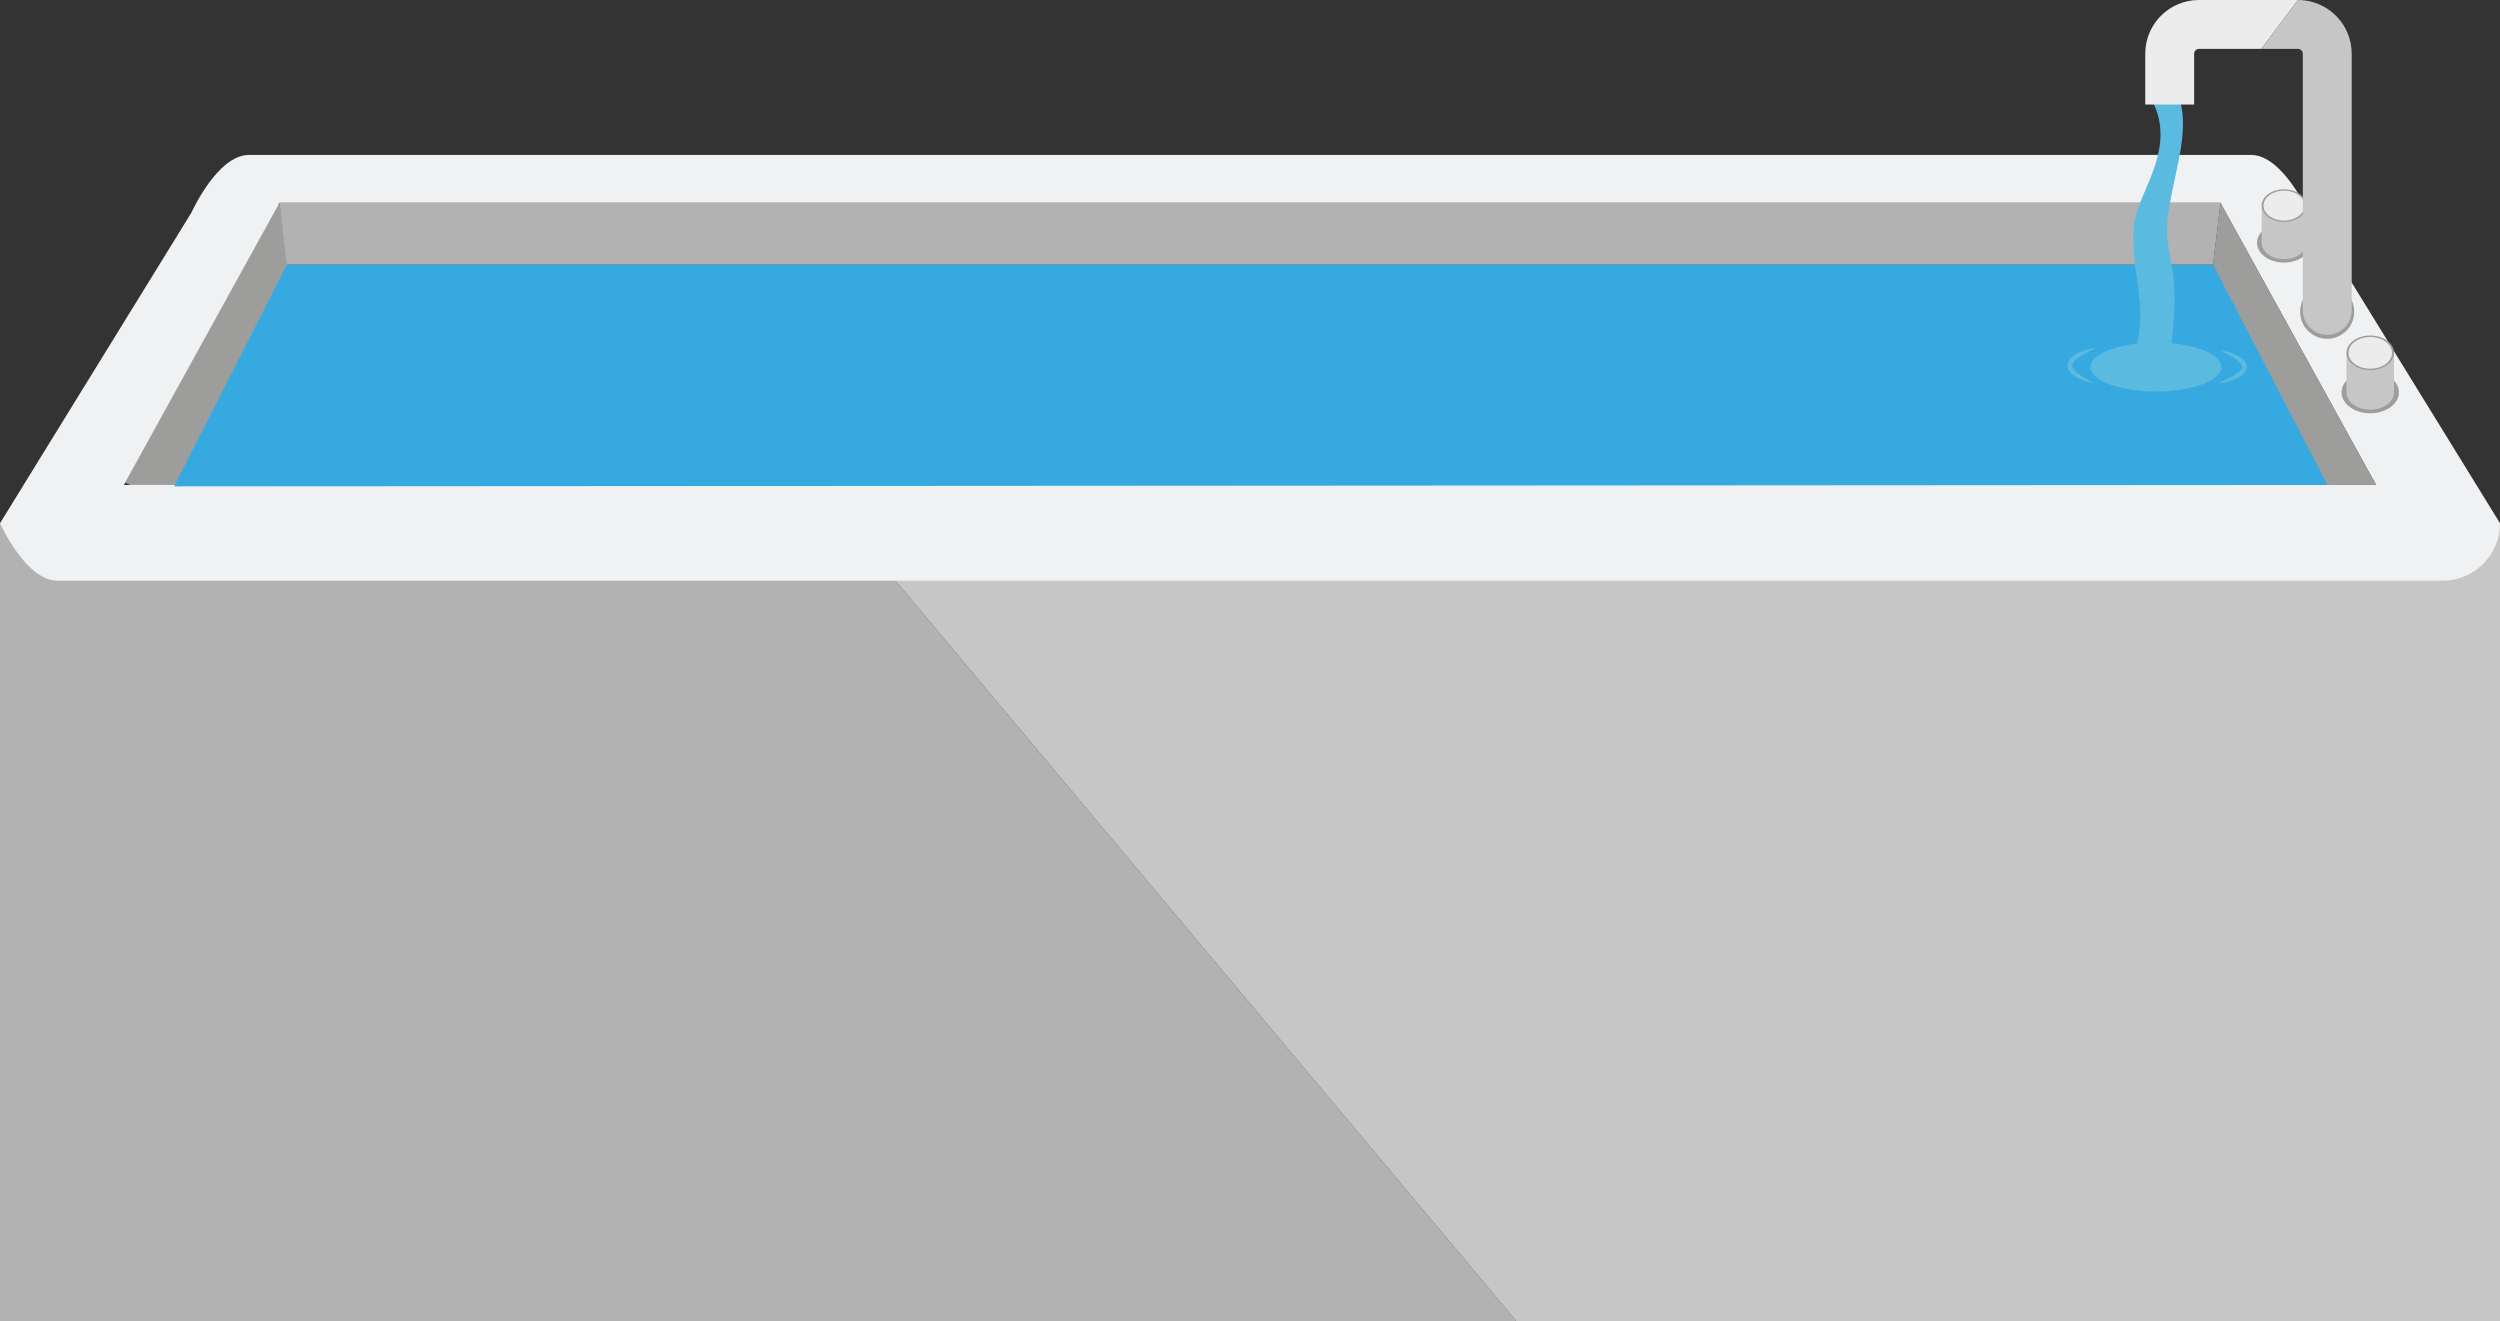 <?xml version="1.0" encoding="utf-8"?>
<!-- Generator: Adobe Illustrator 16.0.0, SVG Export Plug-In . SVG Version: 6.00 Build 0)  -->
<!DOCTYPE svg PUBLIC "-//W3C//DTD SVG 1.1//EN" "http://www.w3.org/Graphics/SVG/1.1/DTD/svg11.dtd">
<svg version="1.1" id="Layer_1" xmlns="http://www.w3.org/2000/svg" xmlns:xlink="http://www.w3.org/1999/xlink" x="0px" y="0px"
	 width="522px" height="275.915px" viewBox="0 0 522 275.915" enable-background="new 0 0 522 275.915" xml:space="preserve">
<rect x="0" y="0" width="522" height="275.915" fill="#333333" stroke="none"/>
<g>
	<polygon fill="#B2B2B2" points="0,109.253 0,275.915 316.666,275.915 176.904,109.253 	"/>
	<polygon fill="#C7C6C7" points="176.904,109.253 316.666,275.915 522,275.915 522,109.253 	"/>
</g>
<polygon fill="#9D9D9B" points="26.108,100.749 58.343,42.344 60.128,54.746 60.128,81.411 43.118,108.749 "/>
<path fill="#F0F1F3" d="M463.657,42.344l0.095,0.191l0.001,0.006l0.154,0.326l32.216,58.386H25.877l32.216-58.386l0.02-0.02
	l0.115-0.27l0.116-0.234H463.657 M470,32.344H52c-6.627,0-12,12-12,12L0,109.253c0,0,5.373,12,12,12h498c6.628,0,12-5.373,12-12
	l-40-64.909C482,44.344,476.628,32.344,470,32.344z"/>
<polygon fill="#36A9E1" points="36.357,101.555 59.897,55.25 462.075,55.25 487.976,101.253 "/>
<g>
	<ellipse fill="#9D9D9B" cx="476.904" cy="50.71" rx="5.642" ry="4.114"/>
	<ellipse fill="#C7C6C7" cx="476.904" cy="50.71" rx="4.669" ry="3.405"/>
	<rect x="472.235" y="42.93" fill="#C7C6C7" width="9.338" height="7.78"/>
	<ellipse fill="#9D9D9B" cx="476.904" cy="42.93" rx="4.669" ry="3.404"/>
	<ellipse fill="#ECECEC" cx="476.904" cy="42.93" rx="4.28" ry="3.121"/>
</g>
<polygon fill="#9D9D9B" points="462.075,55.25 463.657,42.344 496.123,101.253 485.976,101.253 "/>
<polygon fill="#B2B2B2" points="463.657,42.344 462.075,55.25 59.897,55.25 58.343,42.344 "/>
<path fill="#5BBAE0" d="M453.544,18.715c0,0,4.025,1.911,1.355,14.812c-2.668,12.902-3.143,12.902-1.355,22.461
	c1.787,9.56-1.684,24.373-1.684,24.373l-7.037-2.381c0,0,2.07-6.636,2.07-12.433s-2.539-14.339-0.926-20.551
	s7.985-14.336,3.68-23.416"/>
<circle fill="#9D9D9B" cx="485.916" cy="65.088" r="5.649"/>
<path fill="#ECECEC" d="M459.153,0c-1.536-0.001-3.025,0.313-4.371,0.884c-2.02,0.856-3.723,2.271-4.933,4.061
	c-1.209,1.785-1.921,3.972-1.919,6.278v10.599h10.202V11.223c0.001-0.155,0.028-0.276,0.078-0.396
	c0.073-0.176,0.21-0.343,0.375-0.454c0.169-0.11,0.338-0.169,0.567-0.171h13.013L479.812,0H459.153z"/>
<path fill="#C7C6C7" d="M491.035,11.223c0.001-1.535-0.313-3.024-0.884-4.37c-0.855-2.021-2.272-3.724-4.061-4.933
	c-1.785-1.21-3.971-1.922-6.278-1.92l-7.646,10.202h7.646c0.155,0.001,0.276,0.028,0.396,0.078c0.177,0.073,0.343,0.21,0.453,0.375
	c0.111,0.169,0.17,0.338,0.172,0.567v50.599v2.705v0.268c0,0.003,0,0.006,0,0.008c0,0.003,0,0.006,0,0.009
	c0.004,2.813,2.286,5.093,5.101,5.093c2.631,0,4.794-1.99,5.07-4.548c0.021-0.182,0.031-0.365,0.031-0.554
	c0-0.039-0.005-0.077-0.006-0.118c0.001-0.053,0.006-0.104,0.006-0.157V11.223z"/>
<g>
	<ellipse fill="#9D9D9B" cx="494.904" cy="81.928" rx="5.988" ry="4.367"/>
	<ellipse fill="#C7C6C7" cx="494.904" cy="81.928" rx="4.956" ry="3.614"/>
	<rect x="489.948" y="73.668" fill="#C7C6C7" width="9.912" height="8.26"/>
	<ellipse fill="#9D9D9B" cx="494.904" cy="73.668" rx="4.956" ry="3.614"/>
	<ellipse fill="#ECECEC" cx="494.904" cy="73.668" rx="4.543" ry="3.313"/>
</g>
<ellipse fill="#5BBAE0" cx="450.159" cy="76.635" rx="13.682" ry="5.112"/>
<g>
	<path fill="#5BBAE0" d="M463.644,73.188c0,0,0.84,0.058,2.042,0.442c0.599,0.195,1.292,0.463,1.987,0.909
		c0.344,0.225,0.703,0.488,0.998,0.875c0.293,0.369,0.539,0.943,0.424,1.526c-0.121,0.575-0.479,0.963-0.809,1.275
		c-0.34,0.307-0.715,0.525-1.072,0.712c-0.72,0.382-1.426,0.599-2.029,0.771c-0.607,0.158-1.118,0.26-1.48,0.308
		s-0.569,0.075-0.569,0.075s0.185-0.097,0.509-0.265c0.322-0.158,0.784-0.384,1.338-0.655c0.539-0.284,1.178-0.594,1.789-0.994
		c0.313-0.189,0.6-0.426,0.859-0.659c0.246-0.24,0.447-0.514,0.484-0.758c0.127-0.461-0.391-1.065-0.951-1.496
		c-0.565-0.443-1.18-0.798-1.705-1.1C464.392,73.569,463.644,73.188,463.644,73.188z"/>
</g>
<g>
	<path fill="#5BBAE0" d="M437.203,79.975c0,0-0.86-0.078-2.081-0.508c-0.609-0.22-1.314-0.513-2.008-1
		c-0.344-0.245-0.702-0.527-0.984-0.938c-0.284-0.392-0.502-0.964-0.402-1.539c0.105-0.57,0.439-0.991,0.764-1.329
		c0.338-0.326,0.712-0.568,1.072-0.774c0.725-0.419,1.443-0.657,2.058-0.854c0.62-0.177,1.141-0.295,1.511-0.352
		c0.37-0.058,0.582-0.091,0.582-0.091s-0.188,0.102-0.518,0.279c-0.328,0.167-0.797,0.407-1.359,0.695
		c-0.543,0.306-1.193,0.635-1.805,1.066c-0.312,0.206-0.594,0.458-0.854,0.708c-0.238,0.261-0.428,0.547-0.465,0.817
		c-0.121,0.521,0.375,1.151,0.936,1.614c0.561,0.477,1.183,0.854,1.713,1.178C436.44,79.574,437.203,79.975,437.203,79.975z"/>
</g>
</svg>
